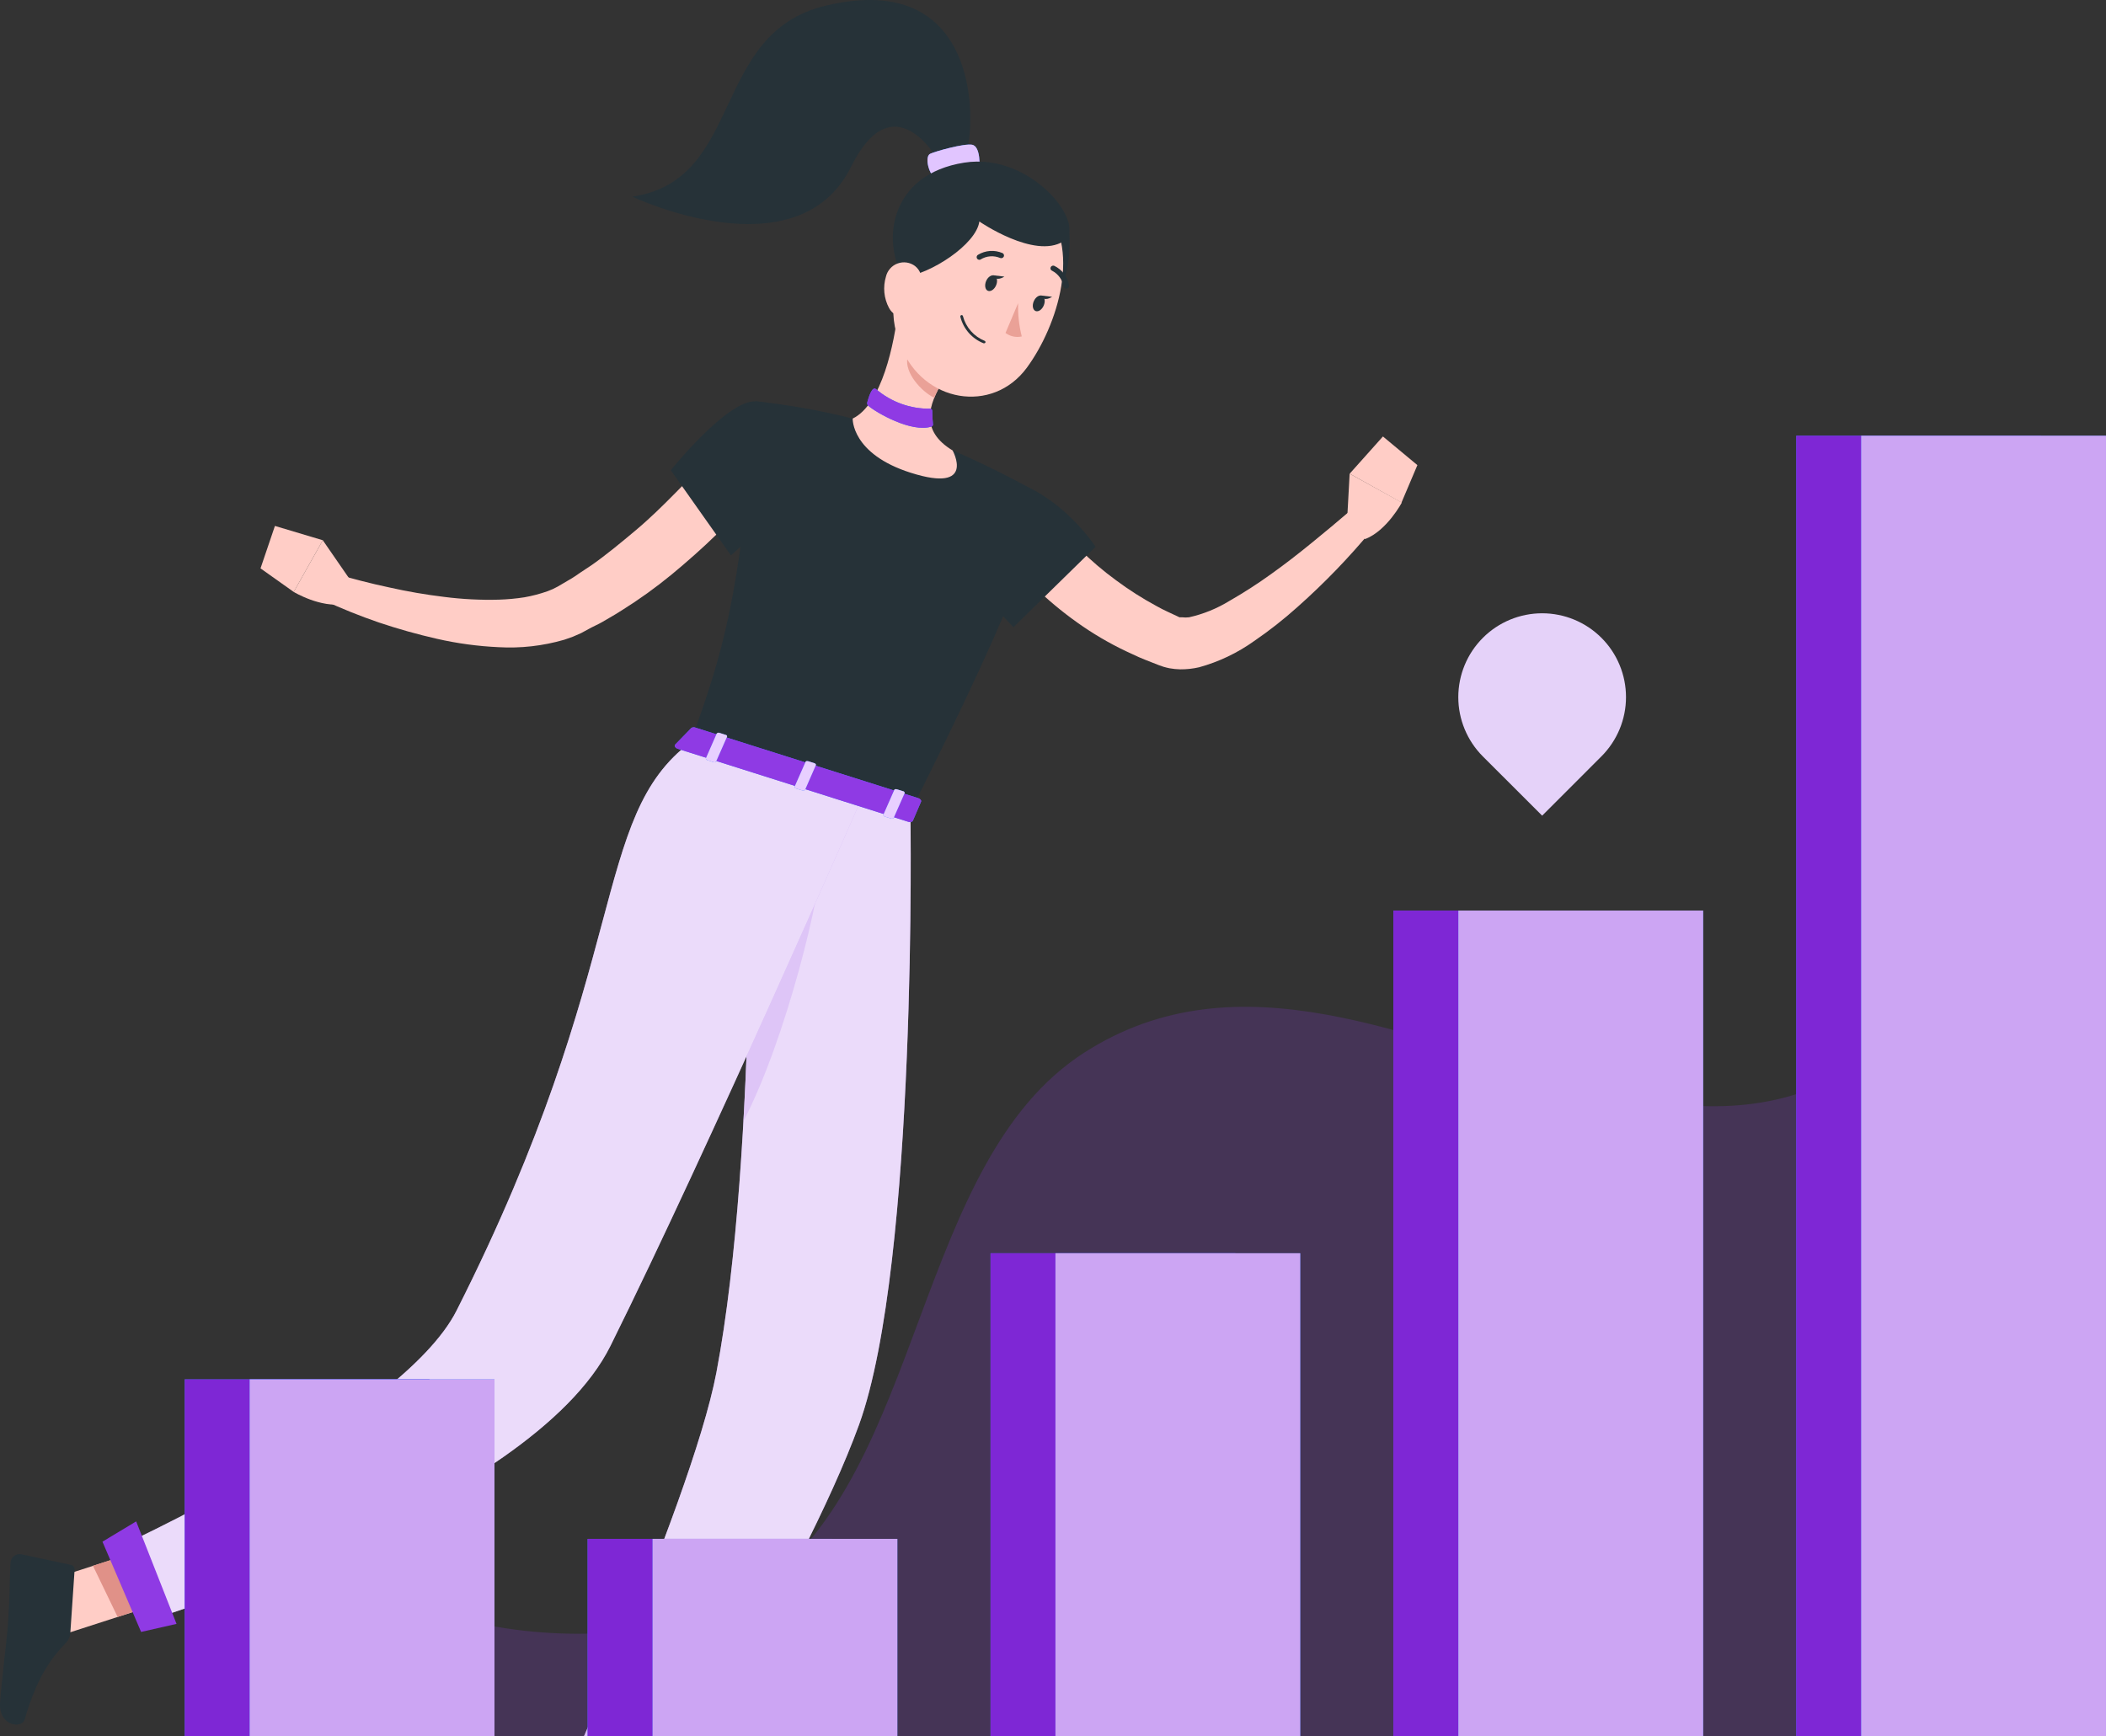 <svg width="114" height="94" viewBox="0 0 114 94" fill="none" xmlns="http://www.w3.org/2000/svg">
<rect x="0" y="0" width="114" height="94" fill="#333333" stroke="none"/>
<g id="Group 7984">
<g id="freepik  Character  inject 101">
<path id="Vector" d="M52.319 8.19C52.82 6.66 53.074 -1.704 44.679 0.311C38.44 1.81 40.297 9.749 34.227 10.646C34.227 10.646 43.16 14.886 46.068 9.03C48.358 4.406 50.736 8.602 50.736 8.602L52.319 8.19Z" fill="#263238"/>
<path id="Vector_2" d="M50.601 9.649C50.225 9.309 50.064 8.461 50.354 8.324C50.645 8.187 52.184 7.759 52.616 7.835C53.108 7.92 53.02 9.111 53.02 9.111L50.601 9.649Z" fill="#407BFF"/>
<path id="Vector_3" d="M50.601 9.649C50.225 9.309 50.064 8.461 50.354 8.324C50.645 8.187 52.184 7.759 52.616 7.835C53.108 7.92 53.02 9.111 53.02 9.111L50.601 9.649Z" fill="#E1C5FF"/>
<path id="Vector_4" d="M1.722 85.84L3.059 88.606L9.896 86.397L8.559 83.631L1.722 85.84Z" fill="#FFCDC6"/>
<path id="Vector_5" d="M3.805 88.427L4.039 84.978C4.043 84.919 4.026 84.86 3.99 84.813C3.954 84.765 3.903 84.732 3.845 84.72L1.147 84.142C1.079 84.13 1.009 84.133 0.942 84.149C0.875 84.166 0.812 84.197 0.758 84.24C0.703 84.282 0.658 84.336 0.626 84.397C0.594 84.458 0.574 84.526 0.57 84.595C0.505 85.806 0.538 86.384 0.433 87.898C0.368 88.831 0.093 90.882 0.004 92.166C-0.084 93.451 1.184 93.612 1.337 93.083C2.016 90.717 2.843 89.687 3.578 88.924C3.709 88.789 3.789 88.614 3.805 88.427Z" fill="#263238"/>
<path id="Vector_6" d="M8.557 83.631L9.893 86.397L6.368 87.536L5.031 84.766L8.557 83.631Z" fill="#E09188"/>
<path id="Vector_7" d="M49.282 43.933C49.282 43.933 49.686 68.321 46.5 77.132C43.431 85.581 34.276 100.102 34.276 100.102L28.97 99.969C28.97 99.969 37.398 81.583 38.779 74.306C41.073 62.243 40.568 41.191 40.568 41.191L49.282 43.933Z" fill="#CCA5F3"/>
<path id="Vector_8" opacity="0.6" d="M49.282 43.933C49.282 43.933 49.686 68.321 46.5 77.132C43.431 85.581 34.276 100.102 34.276 100.102L28.97 99.969C28.97 99.969 37.398 81.583 38.779 74.306C41.073 62.243 40.568 41.191 40.568 41.191L49.282 43.933Z" fill="white"/>
<path id="Vector_9" opacity="0.4" d="M44.52 46.017L43.094 41.979L40.57 41.171C40.57 41.171 40.8 50.754 40.247 60.692C42.537 56.303 44.52 48.226 44.52 46.017Z" fill="#CCA5F3"/>
<path id="Vector_10" d="M46.675 43.146C46.675 43.146 38.396 62.082 33.046 72.86C28.725 81.567 7.604 87.863 7.604 87.863L5.94 83.97C5.94 83.97 21.73 76.854 24.715 70.95C34.265 52.059 31.911 44.273 37.403 40.166L46.675 43.146Z" fill="#CCA5F3"/>
<path id="Vector_11" opacity="0.6" d="M46.675 43.146C46.675 43.146 38.396 62.082 33.046 72.86C28.725 81.567 7.604 87.863 7.604 87.863L5.94 83.97C5.94 83.97 21.73 76.854 24.715 70.95C34.265 52.059 31.911 44.273 37.403 40.166L46.675 43.146Z" fill="white"/>
<path id="Vector_12" d="M57.818 11.982C58.004 13.044 58.084 16.562 55.625 17.333C53.166 18.105 57.818 11.982 57.818 11.982Z" fill="#263238"/>
<path id="Vector_13" d="M56.796 27.877L56.953 28.083L57.143 28.321C57.276 28.483 57.41 28.644 57.547 28.802C57.825 29.125 58.132 29.432 58.439 29.731C59.054 30.341 59.714 30.904 60.414 31.415C61.11 31.933 61.843 32.4 62.607 32.812C62.986 33.03 63.386 33.196 63.778 33.385L63.843 33.418C63.843 33.418 63.863 33.418 63.875 33.418C63.911 33.421 63.948 33.421 63.984 33.418C64.111 33.434 64.24 33.434 64.368 33.418C65.138 33.245 65.875 32.946 66.548 32.533C67.327 32.087 68.082 31.6 68.81 31.075C69.553 30.546 70.284 29.977 71.002 29.391C71.721 28.806 72.444 28.204 73.139 27.606L74.269 28.681C73.032 30.177 71.683 31.575 70.231 32.864C69.49 33.529 68.707 34.144 67.885 34.706C66.985 35.349 65.979 35.828 64.913 36.123C64.576 36.201 64.232 36.239 63.887 36.236C63.689 36.232 63.492 36.211 63.297 36.176C63.192 36.151 63.092 36.131 62.986 36.099L62.72 36.006C62.243 35.816 61.763 35.643 61.303 35.417C60.369 34.998 59.475 34.498 58.629 33.922C57.782 33.344 56.982 32.702 56.234 32C55.867 31.645 55.508 31.277 55.164 30.886C54.991 30.692 54.825 30.482 54.659 30.284L54.417 29.965C54.332 29.852 54.264 29.755 54.159 29.597L56.796 27.877Z" fill="#FFCDC6"/>
<path id="Vector_14" d="M53.345 25.732C57.048 26.047 59.302 29.605 59.302 29.605L54.86 33.954C54.86 33.954 51.835 30.901 51.56 29.225C51.282 27.477 51.443 25.571 53.345 25.732Z" fill="#263238"/>
<path id="Vector_15" d="M72.908 28.385L73.058 25.643L75.884 27.205C75.884 27.205 75.077 28.728 73.898 29.184L72.908 28.385Z" fill="#FFCDC6"/>
<path id="Vector_16" d="M74.86 23.629L76.725 25.18L75.865 27.207L73.059 25.644L74.86 23.629Z" fill="#FFCDC6"/>
<path id="Vector_17" d="M56.348 26.759C56.348 26.759 57.523 27.623 49.285 43.934L37.384 40.166C39.116 35.385 40.065 32.401 40.897 21.727C42.667 21.911 44.422 22.223 46.147 22.66C47.988 23.101 49.795 23.673 51.554 24.373C53.192 25.086 54.792 25.882 56.348 26.759Z" fill="#263238"/>
<path id="Vector_18" d="M48.621 16.744C48.411 18.594 47.745 21.885 46.157 22.66C46.157 22.66 46.077 24.575 49.307 25.596C52.861 26.723 51.565 24.385 51.565 24.385C49.772 23.306 50.276 21.885 51.04 20.641L48.621 16.744Z" fill="#FFCDC6"/>
<path id="Vector_19" d="M49.606 18.328L51.04 20.626C50.857 20.914 50.7 21.218 50.572 21.535C49.865 21.191 48.956 20.174 49.122 19.374C49.221 19 49.385 18.646 49.606 18.328Z" fill="#EAA197"/>
<path id="Vector_20" d="M49.46 12.629C48.443 15.509 47.954 16.704 48.758 18.743C49.969 21.808 53.725 22.426 55.578 19.915C57.25 17.649 58.631 13.328 56.362 11.03C55.862 10.526 55.242 10.158 54.56 9.961C53.878 9.764 53.157 9.745 52.465 9.905C51.774 10.066 51.135 10.4 50.609 10.877C50.083 11.354 49.687 11.957 49.46 12.629Z" fill="#FFCDC6"/>
<path id="Vector_21" d="M48.89 15.012C50.376 14.842 52.848 13.227 53.013 11.991C53.013 11.991 55.989 14.042 57.556 13.069C58.925 12.217 55.852 8.223 52.194 8.805C48.216 9.431 47.707 12.968 48.89 15.012Z" fill="#263238"/>
<path id="Vector_22" d="M47.957 14.975C47.787 15.54 47.846 16.15 48.123 16.671C48.499 17.358 49.242 17.156 49.605 16.51C49.932 15.928 50.134 14.874 49.532 14.402C49.399 14.302 49.243 14.237 49.079 14.213C48.914 14.189 48.746 14.206 48.59 14.263C48.434 14.319 48.294 14.414 48.184 14.539C48.073 14.663 47.995 14.813 47.957 14.975Z" fill="#FFCDC6"/>
<path id="Vector_23" d="M7.638 88.348L5.546 83.462L7.371 82.363L9.556 87.912L7.638 88.348Z" fill="#8F3AE4"/>
<path id="Vector_24" d="M53.378 15.218C53.285 15.444 53.326 15.682 53.475 15.743C53.625 15.804 53.822 15.674 53.919 15.448C54.016 15.222 53.976 14.98 53.827 14.919C53.677 14.859 53.475 14.988 53.378 15.218Z" fill="#263238"/>
<path id="Vector_25" d="M55.958 16.312C55.861 16.538 55.905 16.776 56.055 16.837C56.204 16.897 56.402 16.768 56.499 16.538C56.596 16.308 56.555 16.073 56.406 16.013C56.257 15.952 56.055 16.082 55.958 16.312Z" fill="#263238"/>
<path id="Vector_26" d="M56.337 15.995L56.951 16.068C56.951 16.068 56.502 16.379 56.337 15.995Z" fill="#263238"/>
<path id="Vector_27" d="M55.111 16.413C55.094 17.02 55.161 17.626 55.309 18.214C55.157 18.248 55 18.249 54.848 18.216C54.696 18.183 54.553 18.118 54.429 18.024L55.111 16.413Z" fill="#EAA197"/>
<path id="Vector_28" d="M53.272 18.585H53.244C52.934 18.463 52.658 18.269 52.438 18.018C52.219 17.767 52.063 17.467 51.984 17.144C51.981 17.125 51.986 17.106 51.996 17.09C52.007 17.075 52.023 17.064 52.041 17.059C52.05 17.057 52.06 17.057 52.069 17.059C52.079 17.061 52.088 17.066 52.096 17.071C52.104 17.077 52.111 17.084 52.115 17.092C52.121 17.101 52.124 17.11 52.126 17.119C52.205 17.417 52.352 17.693 52.556 17.924C52.76 18.156 53.015 18.336 53.301 18.452C53.318 18.459 53.332 18.473 53.34 18.49C53.347 18.508 53.348 18.527 53.341 18.545C53.335 18.558 53.325 18.568 53.313 18.575C53.3 18.582 53.286 18.586 53.272 18.585Z" fill="#263238"/>
<path id="Vector_29" d="M53.011 14.065C52.98 14.065 52.949 14.054 52.924 14.035C52.898 14.015 52.88 13.988 52.872 13.957C52.864 13.927 52.866 13.894 52.878 13.865C52.89 13.835 52.911 13.811 52.939 13.795C53.137 13.674 53.361 13.603 53.592 13.586C53.823 13.57 54.054 13.61 54.267 13.702C54.285 13.71 54.3 13.722 54.313 13.737C54.326 13.752 54.335 13.769 54.341 13.787C54.347 13.806 54.35 13.825 54.348 13.844C54.346 13.864 54.341 13.882 54.332 13.9C54.312 13.933 54.282 13.957 54.245 13.969C54.209 13.981 54.169 13.979 54.134 13.964C53.965 13.893 53.782 13.863 53.599 13.877C53.416 13.891 53.24 13.949 53.084 14.045C53.063 14.06 53.037 14.067 53.011 14.065Z" fill="#263238"/>
<path id="Vector_30" d="M57.714 15.628C57.68 15.629 57.648 15.617 57.622 15.596C57.596 15.574 57.578 15.544 57.572 15.511C57.543 15.331 57.471 15.16 57.364 15.012C57.257 14.864 57.117 14.743 56.955 14.659C56.936 14.652 56.92 14.642 56.906 14.629C56.892 14.616 56.881 14.599 56.873 14.582C56.865 14.564 56.862 14.545 56.862 14.525C56.862 14.506 56.866 14.487 56.874 14.469C56.889 14.434 56.917 14.406 56.953 14.391C56.988 14.376 57.028 14.375 57.064 14.389C57.274 14.488 57.458 14.637 57.598 14.822C57.739 15.008 57.833 15.225 57.871 15.455C57.875 15.473 57.875 15.493 57.871 15.511C57.867 15.53 57.859 15.548 57.848 15.564C57.837 15.579 57.823 15.593 57.807 15.603C57.791 15.614 57.773 15.621 57.754 15.624L57.714 15.628Z" fill="#263238"/>
<path id="Vector_31" d="M41.05 26.439C40.678 26.911 40.331 27.307 39.956 27.715C39.58 28.123 39.205 28.523 38.817 28.902C38.033 29.67 37.202 30.401 36.366 31.095C35.51 31.799 34.611 32.446 33.672 33.033C33.442 33.187 33.196 33.324 32.957 33.466C32.719 33.607 32.477 33.752 32.222 33.869C31.968 33.987 31.738 34.128 31.459 34.273L31.007 34.471L30.546 34.633C29.389 34.969 28.183 35.106 26.98 35.036C25.861 34.984 24.749 34.833 23.657 34.584C22.594 34.343 21.544 34.047 20.511 33.7C19.486 33.349 18.481 32.944 17.498 32.488L18.08 31.043C19.041 31.321 20.055 31.588 21.052 31.798C22.042 32.021 23.042 32.194 24.049 32.315C25.026 32.44 26.012 32.49 26.997 32.464C27.463 32.45 27.929 32.407 28.39 32.335C28.817 32.26 29.237 32.149 29.646 32.004L29.924 31.891L30.187 31.757C30.377 31.656 30.591 31.511 30.805 31.394C31.019 31.277 31.209 31.14 31.427 30.99C31.645 30.841 31.831 30.728 32.036 30.586C32.844 30.017 33.615 29.375 34.383 28.733C35.15 28.091 35.869 27.388 36.576 26.669C36.935 26.314 37.282 25.95 37.626 25.583C37.969 25.215 38.308 24.824 38.599 24.484L41.05 26.439Z" fill="#FFCDC6"/>
<path id="Vector_32" d="M19.032 31.503L17.473 29.246L15.898 32.045C15.898 32.045 17.368 32.929 18.624 32.695L19.032 31.503Z" fill="#FFCDC6"/>
<path id="Vector_33" d="M14.882 28.472L14.102 30.77L15.9 32.046L17.474 29.247L14.882 28.472Z" fill="#FFCDC6"/>
<path id="Vector_34" d="M40.899 21.727C39.352 21.658 36.312 25.458 36.312 25.458L39.566 30.066C39.566 30.066 43.015 27.102 43.29 25.131C43.524 23.455 42.87 21.815 40.899 21.727Z" fill="#263238"/>
<path id="Vector_35" d="M53.754 14.902L54.368 14.975C54.368 14.975 53.907 15.286 53.754 14.902Z" fill="#263238"/>
<path id="Vector_36" d="M47.423 21.068C47.201 20.882 47.019 21.52 46.946 21.778C46.937 21.812 46.937 21.848 46.947 21.881C46.957 21.915 46.977 21.945 47.003 21.968C47.439 22.344 49.337 23.438 50.419 23.095C50.444 23.087 50.465 23.072 50.48 23.052C50.495 23.032 50.504 23.007 50.504 22.982C50.478 22.739 50.464 22.495 50.464 22.251C50.465 22.235 50.464 22.219 50.459 22.204C50.454 22.189 50.446 22.175 50.435 22.163C50.425 22.151 50.411 22.142 50.397 22.135C50.382 22.129 50.367 22.125 50.351 22.126C49.279 22.14 48.238 21.764 47.423 21.068Z" fill="#407BFF"/>
<path id="Vector_37" d="M47.423 21.068C47.201 20.882 47.019 21.52 46.946 21.778C46.937 21.812 46.937 21.848 46.947 21.881C46.957 21.915 46.977 21.945 47.003 21.968C47.439 22.344 49.337 23.438 50.419 23.095C50.444 23.087 50.465 23.072 50.48 23.052C50.495 23.032 50.504 23.007 50.504 22.982C50.478 22.739 50.464 22.495 50.464 22.251C50.465 22.235 50.464 22.219 50.459 22.204C50.454 22.189 50.446 22.175 50.435 22.163C50.425 22.151 50.411 22.142 50.397 22.135C50.382 22.129 50.367 22.125 50.351 22.126C49.279 22.14 48.238 21.764 47.423 21.068Z" fill="#8F3AE4"/>
<path id="Vector_38" d="M37.422 39.411L36.55 40.307C36.481 40.376 36.55 40.493 36.691 40.538L49.174 44.491C49.279 44.527 49.384 44.491 49.412 44.438L49.856 43.405C49.888 43.332 49.816 43.243 49.699 43.207L37.644 39.391C37.608 39.375 37.569 39.368 37.531 39.372C37.492 39.376 37.454 39.389 37.422 39.411Z" fill="#407BFF"/>
<path id="Vector_39" d="M37.422 39.411L36.55 40.307C36.481 40.376 36.55 40.493 36.691 40.538L49.174 44.491C49.279 44.527 49.384 44.491 49.412 44.438L49.856 43.405C49.888 43.332 49.816 43.243 49.699 43.207L37.644 39.391C37.608 39.375 37.569 39.368 37.531 39.372C37.492 39.376 37.454 39.389 37.422 39.411Z" fill="#8F3AE4"/>
<path id="Vector_40" d="M38.62 41.259L38.297 41.154C38.232 41.134 38.192 41.085 38.212 41.049L38.797 39.712C38.815 39.691 38.839 39.675 38.866 39.669C38.893 39.662 38.921 39.665 38.947 39.676L39.27 39.781C39.334 39.781 39.375 39.85 39.355 39.886L38.765 41.223C38.733 41.259 38.684 41.291 38.62 41.259Z" fill="#407BFF"/>
<path id="Vector_41" d="M48.228 44.312L47.904 44.211C47.84 44.191 47.804 44.142 47.82 44.102L48.409 42.765C48.409 42.725 48.494 42.709 48.559 42.733L48.882 42.834C48.942 42.834 48.983 42.903 48.967 42.943L48.377 44.276C48.361 44.316 48.292 44.332 48.228 44.312Z" fill="#407BFF"/>
<path id="Vector_42" d="M43.425 42.79L43.102 42.689C43.038 42.689 43.001 42.62 43.017 42.58L43.607 41.243C43.607 41.207 43.688 41.191 43.752 41.211L44.075 41.312C44.14 41.332 44.181 41.381 44.164 41.421L43.579 42.758C43.555 42.798 43.49 42.81 43.425 42.79Z" fill="#407BFF"/>
<path id="Vector_43" d="M38.62 41.259L38.297 41.154C38.232 41.134 38.192 41.085 38.212 41.049L38.797 39.712C38.815 39.691 38.839 39.675 38.866 39.669C38.893 39.662 38.921 39.665 38.947 39.676L39.27 39.781C39.334 39.781 39.375 39.85 39.355 39.886L38.765 41.223C38.733 41.259 38.684 41.291 38.62 41.259Z" fill="#E8CFFF"/>
<path id="Vector_44" d="M48.228 44.312L47.904 44.211C47.84 44.191 47.804 44.142 47.82 44.102L48.409 42.765C48.409 42.725 48.494 42.709 48.559 42.733L48.882 42.834C48.942 42.834 48.983 42.903 48.967 42.943L48.377 44.276C48.361 44.316 48.292 44.332 48.228 44.312Z" fill="#E8CFFF"/>
<path id="Vector_45" d="M43.425 42.79L43.102 42.689C43.038 42.689 43.001 42.62 43.017 42.58L43.607 41.243C43.607 41.207 43.688 41.191 43.752 41.211L44.075 41.312C44.14 41.332 44.181 41.381 44.164 41.421L43.579 42.758C43.555 42.798 43.49 42.81 43.425 42.79Z" fill="#E8CFFF"/>
</g>
<g id="freepik  Statistics  inject 101">
<path id="Vector_46" opacity="0.2" d="M15.506 81.702C20.441 89.133 35.027 90.282 41.223 85.845C50.016 79.547 49.53 62.902 58.663 57.004C75.457 46.167 95.978 75.928 108.961 46.359V101.611H15.506V81.702Z" fill="#8F3AE4"/>
<path id="Vector_47" d="M23.248 74.675H10V101.611H23.248V74.675Z" fill="#407BFF"/>
<path id="Vector_48" d="M23.248 74.675H10V101.611H23.248V74.675Z" fill="#7E27D5"/>
<path id="Vector_49" d="M45.058 83.31H31.809V101.611H45.058V83.31Z" fill="#407BFF"/>
<path id="Vector_50" d="M45.058 83.31H31.809V101.611H45.058V83.31Z" fill="#7E27D5"/>
<path id="Vector_51" d="M66.869 67.847H53.62V101.61H66.869V67.847Z" fill="#407BFF"/>
<path id="Vector_52" d="M66.869 67.847H53.62V101.61H66.869V67.847Z" fill="#7E27D5"/>
<path id="Vector_53" d="M88.673 49.296H75.425V101.612H88.673V49.296Z" fill="#407BFF"/>
<path id="Vector_54" d="M88.673 49.296H75.425V101.612H88.673V49.296Z" fill="#7E27D5"/>
<path id="Vector_55" d="M110.482 23.59H97.234V101.61H110.482V23.59Z" fill="#407BFF"/>
<path id="Vector_56" d="M110.482 23.59H97.234V101.61H110.482V23.59Z" fill="#7E27D5"/>
<path id="Vector_57" d="M26.766 74.675H13.517V101.611H26.766V74.675Z" fill="#407BFF"/>
<path id="Vector_58" d="M26.766 74.675H13.517V101.611H26.766V74.675Z" fill="#CCA5F3"/>
<path id="Vector_59" d="M48.574 83.31H35.326V101.611H48.574V83.31Z" fill="#407BFF"/>
<path id="Vector_60" d="M48.574 83.31H35.326V101.611H48.574V83.31Z" fill="#CCA5F3"/>
<path id="Vector_61" d="M70.381 67.847H57.133V101.61H70.381V67.847Z" fill="#407BFF"/>
<path id="Vector_62" d="M70.381 67.847H57.133V101.61H70.381V67.847Z" fill="#CCA5F3"/>
<path id="Vector_63" d="M92.192 49.296H78.944V101.612H92.192V49.296Z" fill="#407BFF"/>
<path id="Vector_64" d="M92.192 49.296H78.944V101.612H92.192V49.296Z" fill="#CCA5F3"/>
<path id="Vector_65" d="M113.999 23.59H100.75V101.61H113.999V23.59Z" fill="#407BFF"/>
<path id="Vector_66" d="M113.999 23.59H100.75V101.61H113.999V23.59Z" fill="#CCA5F3"/>
<path id="Vector_67" d="M86.69 34.532C85.839 33.68 84.684 33.202 83.48 33.201C82.276 33.201 81.121 33.679 80.27 34.53C79.418 35.381 78.94 36.536 78.939 37.74C78.939 38.944 79.417 40.098 80.268 40.95L83.479 44.157L86.687 40.947C87.108 40.526 87.442 40.026 87.671 39.476C87.899 38.925 88.017 38.336 88.017 37.74C88.017 37.144 87.9 36.554 87.672 36.004C87.445 35.453 87.111 34.953 86.69 34.532Z" fill="#E5D2F9"/>
</g>
</g>
</svg>
